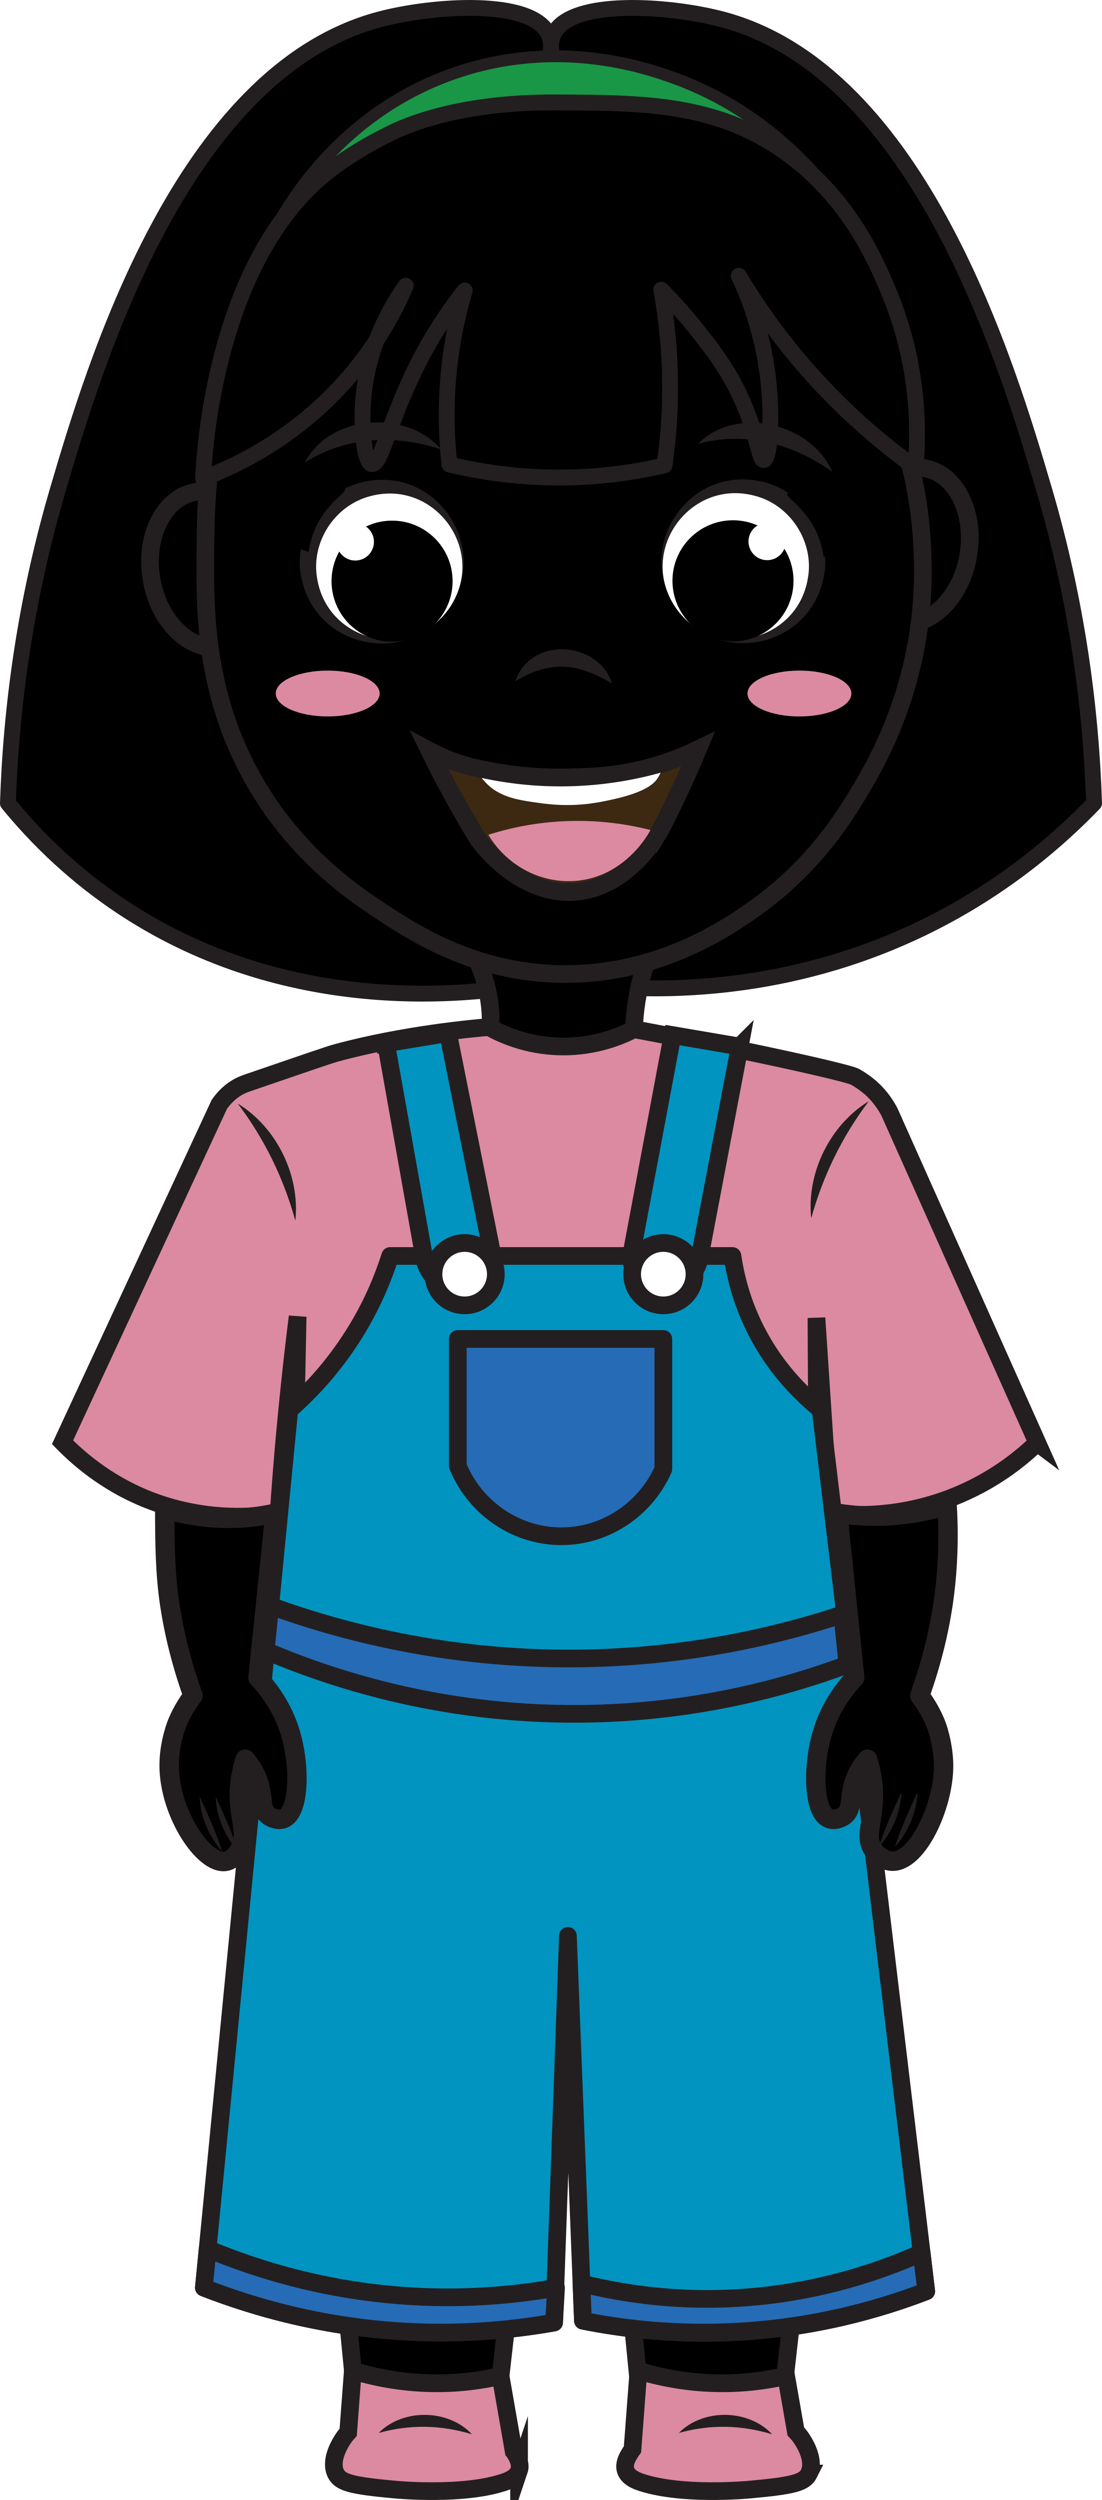 <?xml version="1.0" encoding="UTF-8"?>
<svg id="Layer_2" data-name="Layer 2" xmlns="http://www.w3.org/2000/svg" viewBox="0 0 187.025 424.244">
  <defs>
    <style>
      .long-straight .cls-1, .long-straight .cls-2 {
        fill: #fff;
      }

      .long-straight .cls-1, .long-straight .cls-3, .long-straight .cls-4, .long-straight .cls-5, .long-straight .cls-6, .long-straight .cls-7, .long-straight .cls-8, .long-straight .cls-9, .long-straight .cls-10, .long-straight .cls-11, .long-straight .cls-12 {
        stroke: #231f20;
      }

      .long-straight .cls-1, .long-straight .cls-4, .long-straight .cls-5, .long-straight .cls-6, .long-straight .cls-7, .long-straight .cls-9, .long-straight .cls-10 {
        stroke-miterlimit: 10;
      }

      .long-straight .cls-1, .long-straight .cls-4, .long-straight .cls-6, .long-straight .cls-7, .long-straight .cls-8, .long-straight .cls-9, .long-straight .cls-10, .long-straight .cls-11 {
        stroke-width: 3px;
      }

      .long-straight .cls-3 {
        fill: #hairColor;
        stroke-width: 2.69px;
      }

      .long-straight .cls-3, .long-straight .cls-8, .long-straight .cls-9, .long-straight .cls-11, .long-straight .cls-12 {
        stroke-linecap: round;
      }

      .long-straight .cls-3, .long-straight .cls-8, .long-straight .cls-11, .long-straight .cls-12 {
        stroke-linejoin: round;
      }

      .long-straight .cls-4, .long-straight .cls-9, .long-straight .cls-13 {
        fill: #db8aa1;
      }

      .long-straight .cls-5 {
        fill: #199747;
        stroke-width: 2px;
      }

      .long-straight .cls-6, .long-straight .cls-12 {
        fill: #skinColor;
      }

      .long-straight .cls-7, .long-straight .cls-11 {
        fill: #0194c0;
      }

      .long-straight .cls-8 {
        fill: #266bb5;
      }

      .long-straight .cls-10 {
        fill: #3d2912;
      }

      .long-straight .cls-12 {
        stroke-width: 3.291px;
      }

      .long-straight .cls-14 {
        fill: #231f20;
      }
    </style>
  </defs>
  <g class="long-straight" id="Layer_1-2" data-name="Layer 1">
    <g>
      <path class="cls-3" d="m92.148,12.491c.372-.729,2.197-4.045.917-6.726-2.894-6.062-19.742-4.861-28.739-2.446C30.719,12.342,15.84,62.716,9.906,82.809,4.166,102.242,1.861,120.428,1.345,136.312c4.745,5.81,11.382,12.48,20.401,18.275,26.968,17.325,55.839,14.358,65.914,12.832-2.324-103.443-.017-146.104,4.488-154.929Z"/>
      <path class="cls-3" d="m94.877,12.491c-.376-.737-2.196-4.048-.917-6.726,2.894-6.062,19.742-4.861,28.739-2.446,33.607,9.023,48.486,59.397,54.42,79.49,5.74,19.433,8.044,37.619,8.561,53.503-5.888,6.118-14.729,13.825-26.965,20.109-23.212,11.922-45.153,11.798-55.768,10.998-.323-103.364-3.56-146.094-8.07-154.929Z"/>
      <path class="cls-6" d="m81.138,163.262c.986,2.264,2.19,5.881,2.14,10.395-.022,1.986-.282,3.739-.611,5.197,3.29,1.013,7.895,2.049,13.452,2.14,4.646.076,8.605-.531,11.618-1.223-.189-2.067-.255-4.549,0-7.338.324-3.539,1.072-6.537,1.834-8.866-9.478-.102-18.955-.204-28.433-.306Z"/>
      <path class="cls-5" d="m46.947,38.467c2.019-3.78,10.942-19.457,30.362-26.099,17.225-5.891,31.875-.968,36.589.694,19.429,6.852,28.947,21.867,31.533,26.285-6.849-4.548-23.463-14.246-46.79-15.054-26.062-.903-44.885,9.832-51.694,14.174Z"/>
      <ellipse class="cls-6" cx="154.673" cy="92.597" rx="13.336" ry="9.805" transform="translate(38.008 230.028) rotate(-80.58)"/>
      <ellipse class="cls-6" cx="35.38" cy="96.627" rx="9.805" ry="13.336" transform="translate(-15.338 7.094) rotate(-9.42)"/>
      <path class="cls-6" d="m156.538,100.406c-.82,16.94-7.71,28.92-10.25,33.21-2.78,4.7-8.01,13.33-18.34,20.64-4.6,3.25-16.63,11.52-33.48,11.01-14.6-.45-24.75-7.24-30.73-11.24-3.85-2.58-12.41-8.43-19.26-19.26-3.5-5.54-5.74-11.07-7.16-16.32-2.46-9.08-2.5-17.28-2.47-23.12.02-3.24.03-6.68.24-10.24.57-9.41,2.5-19.68,9.39-29.43,16.48-23.31,46.93-23.38,49.98-23.34,2.62.03,31.43.89,49.54,24.72,4.21,5.55,7.01,11.23,8.86,16.53,3.35,9.54,3.65,17.81,3.75,21.76.04,1.74.02,3.44-.07,5.08Z"/>
      <path class="cls-14" d="m87.473,115.619c2.467-7.609,13.986-6.982,16.395.344-1.486-.832-2.82-1.519-4.185-1.997-4.234-1.606-8.38-.783-12.21,1.653h0Z"/>
      <g>
        <circle class="cls-2" cx="65.43" cy="95.756" r="13.142"/>
        <path class="cls-14" d="m76.458,102.904c-6.48,10.056-22.166,7.64-25.14-4.135-2.071-7.564,3.343-15.934,11.097-17.13,11.967-2.103,20.578,11.246,14.042,21.265h0Zm0,0c6.139-9.537-2.657-21.553-13.502-18.735-6.123,1.497-10.254,7.859-9.119,14.062,1.852,11.06,16.425,14.172,22.622,4.672h0Z"/>
      </g>
      <circle cx="66.539" cy="98.625" r="10.273"/>
      <path class="cls-10" d="m111.693,141.484c-.797,1.29-5.579,9.034-13.8,9.833-9.018.876-15.494-7.254-16.31-8.311-.766-.992-1.684-2.602-3.521-5.821-2.304-4.039-4.036-7.448-5.175-9.779,1.531.815,3.851,1.891,6.847,2.677.363.095,1.046.254,2.009.457,4.01.849,9.02,1.512,14.78,1.385,3.966-.087,9.187-.227,15.6-2.253,2.671-.844,4.824-1.785,6.331-2.513-.866,2.085-2.18,5.133-3.933,8.765-1.449,3-2.173,4.501-2.827,5.561Z"/>
      <path class="cls-13" d="m110.393,140.854c-.267.522-4.134,7.764-12.382,8.599-6.022.609-11.946-2.442-15.134-7.796,1.038-.331,2.488-.754,4.242-1.146,5.179-1.158,9.55-1.265,12.304-1.189,4.262.118,7.97.768,10.97,1.533Z"/>
      <path d="m52.371,93.681c-1.439-.485-3.183-1.206-5.051-2.293-1.84-1.071-3.31-2.212-4.433-3.21.887.261,2.374.576,4.204.382,2.122-.225,3.683-1.025,4.51-1.529-4.824-1.461-5.857-2.004-5.809-2.217.069-.307,2.328.336,5.51 0,4.282-.452,6.955-2.331,7.261-1.834.296.481-2.369,1.975-4.287,5.197-1.227,2.061-1.7,4.076-1.905,5.503Z"/>
      <path class="cls-2" d="m112.123,131.126c-.19.4-.4.78-.63,1.1-.38.53-1.62,2.1-7.18,3.36-2.67.61-6.66,1.47-12.08.77-4.11-.54-7.47-.97-9.92-3.68-.15-.17-.35-.39-.57-.66,4.01.87,9.02,1.55,14.78,1.42,6.25-.14,11.55-1.18,15.6-2.31Z"/>
      <g>
        <circle class="cls-2" cx="125.508" cy="95.693" r="13.142"/>
        <path class="cls-14" d="m114.479,102.84c6.197,9.5,20.771,6.386,22.622-4.673,1.135-6.203-2.996-12.566-9.119-14.062-10.848-2.817-19.641,9.198-13.502,18.735h0Zm0,0c-6.535-10.021,2.074-23.369,14.043-21.265,7.753,1.197,13.17,9.566,11.097,17.131-2.973,11.774-18.661,14.191-25.14,4.135h0Z"/>
      </g>
      <circle class="cls-2" cx="60.294" cy="91.954" r="3.169"/>
      <circle cx="124.398" cy="98.562" r="10.273"/>
      <ellipse class="cls-13" cx="55.613" cy="117.69" rx="8.817" ry="3.893"/>
      <ellipse class="cls-13" cx="135.676" cy="117.69" rx="8.817" ry="3.893"/>
      <path class="cls-3" d="m94.358,17.378c-15.576-.068-24.227,3.497-26.876,4.665-0.0 0-6.433,2.838-11.924,7.185-19.305,15.283-20.97,48.713-21.095,51.975h0c5.872-2.237,16.513-7.259,25.452-18.038,4.366-5.264,7.151-10.484,8.943-14.675-2.654,3.763-6.633,10.597-7.244,19.731-.308,4.607.203,10.359,1.511,10.536,1.464.199,2.792-6.699,7.233-15.881,2.864-5.922,6.049-10.464,8.509-13.587-1.421,4.834-2.728,11.05-3.006,18.337-.158,4.139.044,7.903.415,11.202,6.23,1.49,14.627,2.727,24.454,1.992,4.475-.334,8.515-1.023,12.051-1.849.806-5.656,1.255-12.463.685-20.115-.259-3.484-.699-6.727-1.24-9.703,1.598,1.613,3.672,3.836,5.912,6.635,1.509,1.886,3.929,4.909,5.98,8.523,4.443,7.827,4.565,13.856,5.503,13.758,1.001-.105,1.57-7.048.688-14.217-.902-7.33-3.107-13.157-4.92-17.056,2.899,4.843,6.744,10.414,11.799,16.139,6.371,7.216,12.803,12.569,18.191,16.433h0c.526-5.844.754-17.25-4.586-29.962-2.163-5.15-6.689-15.922-17.733-23.694-11.675-8.216-23.799-8.269-38.703-8.334Z"/>
      <path class="cls-6" d="m58.355,386.704c.51,5.197,1.019,10.395,1.529,15.592,3.29,1.013,7.895,2.049,13.452,2.14,4.646.076,8.605-.531,11.618-1.223.611-5.401,1.223-10.803,1.834-16.204-9.478-.102-18.955-.204-28.433-.306Z"/>
      <path class="cls-6" d="m106.647,386.704c.51,5.197,1.019,10.395,1.529,15.592,3.29,1.013,7.895,2.049,13.452,2.14,4.646.076,8.605-.531,11.618-1.223.611-5.401,1.223-10.803,1.834-16.204-9.478-.102-18.955-.204-28.433-.306Z"/>
      <circle class="cls-2" cx="130.198" cy="91.891" r="3.169"/>
      <path class="cls-9" d="m176.035,244.833c-2.725,2.635-7.528,6.601-14.541,9.319-8.883,3.443-16.725,3.106-20.739,2.651-.73-11.049-1.46-22.098-2.191-33.148.12,23.379.24,46.758.361,70.138H49.125c.463-23.456.926-46.911,1.388-70.367-.878,6.995-1.655,14.2-2.309,21.607-.351,3.977-.656,7.901-.92,11.77-2.155.362-5.026.672-8.402.551-2.54-.09-7.066-.485-12.216-2.285-7.867-2.75-13.184-7.379-16.051-10.318,8.866-19.108,17.733-38.217,26.599-57.325.699-1.012,1.863-2.341,3.669-3.21.324-.156.643-.285.95-.39,9.395-3.23,14.094-4.839,15.092-5.112,11.645-3.188,23.903-4.249,26.043-4.426,2.014,1.127,6.362,3.208,12.259,3.298,5.91.09,10.328-1.865,12.374-2.933,21.123,3.948,36.376,7.452,37.498,8.073,1.539.851,2.751,1.949,2.752,1.949,1.578,1.429,2.535,2.951,3.096,4.013,8.363,18.715,16.726,37.431,25.089,56.146Z"/>
      <path class="cls-11" d="m66.218,213.136h58.09c.442,3.037,1.363,7.007,3.362,11.312,3.487,7.508,8.499,12.254,11.599,14.75,5.976,49.876,11.953,99.752,17.929,149.628-7.778,3.013-19.277,6.412-33.49,6.983-9.784.393-18.219-.659-24.778-1.986-.849-21.771-1.698-43.542-2.547-65.313-.781,21.873-1.563,43.746-2.344,65.619-6.085,1.084-13.353,1.854-21.541,1.68-15.986-.338-29.012-4.133-37.899-7.595,4.833-49.646,9.665-99.293,14.498-148.939,3.382-2.962,7.784-7.499,11.618-13.911,2.7-4.515,4.404-8.765,5.503-12.229Z"/>
      <path class="cls-12" d="m27.969,258.708c.029,2.387.009,8.208.858,13.717.747,4.85,2.005,9.967,3.924,15.327-.689.909-1.741,2.439-2.6,4.467-.172.407-1.468,3.638-1.447,7.456.044,8.016,5.898,16.778,9.565,16.204,1.342-.21,2.182-1.639,2.432-2.064,1.371-2.332.093-4.562-.076-8.331-.075-1.662.048-4.036.994-6.955,1.247,1.435,1.895,2.797,2.255,3.898.874,2.68.264,4.517,1.605,5.618.647.531,1.765.906,2.637.573,2.689-1.027,2.881-8.745,1.19-14.446-1.246-4.202-3.521-7.336-5.518-9.478.96-9.298,1.919-18.595,2.879-27.893-2.355.519-5.549.98-9.328.835-3.848-.148-7.047-.876-9.377-1.591-.005.638-.007,1.557.007,2.661Z"/>
      <path class="cls-12" d="m160.875,258.708c.138,6.386-.5,11.389-.858,13.717-.747,4.85-2.005,9.967-3.924,15.327.689.909,1.741,2.439,2.6,4.467.825,1.947,1.445,4.917,1.447,7.456.004,6.759-4.39,16.282-8.711,16.175-1.412-.035-2.669-1.095-3.286-2.035-1.369-2.086-.105-4.288.076-8.331.075-1.662-.048-4.036-.994-6.955-1.247,1.435-1.895,2.797-2.255,3.898-.874,2.68-.264,4.517-1.605,5.618-.647.531-1.765.906-2.637.573-2.689-1.027-2.881-8.745-1.19-14.446,1.246-4.202,3.521-7.336,5.518-9.478-.96-9.298-1.919-18.595-2.879-27.893,2.436.38,5.584.647,9.229.39,3.763-.265,6.929-1.01,9.331-1.758.051.817.108,1.939.137,3.273Z"/>
      <path class="cls-7" d="m65.511,177.054c3.509-.579,7.017-1.157,10.526-1.736,2.543,12.716,5.087,25.432,7.63,38.147-.382,2.631-2.26,4.719-4.586,5.197-2.949.607-6.218-1.455-7.032-4.892-2.179-12.239-4.359-24.478-6.538-36.718Z"/>
      <path class="cls-14" d="m118.478,75.307c6.416-6.556,19.255-3.489,22.762,4.754-6.646-4.758-14.755-6.923-22.762-4.754h0Z"/>
      <path class="cls-14" d="m51.736,78.486c4.179-8.166,17.35-9.05,23.147-2.22-7.759-2.569-16.145-2.229-23.147,2.22h0Z"/>
      <path class="cls-7" d="m125.531,177.598c-3.798-.649-7.595-1.298-11.393-1.947-2.365,12.605-4.73,25.21-7.095,37.815.382,2.631,2.26,4.719,4.586,5.197,2.949.607,6.218-1.455,7.032-4.892,2.29-12.058,4.58-24.116,6.871-36.174Z"/>
      <path class="cls-8" d="m77.695,227.217h34.881v22.087c-2.992,6.733-9.534,11.178-16.766,11.391-7.818.23-15.077-4.528-18.115-11.924v-21.554Z"/>
      <path class="cls-4" d="m88.092,419.245c-.41,1.23-1.89,1.78-2.82,2.07-6.8,2.16-17.23,1.26-18.42,1.15-7.27-.67-9.09-1.18-9.85-2.7-1.03-2.07.52-4.74.91-5.4.34-.58.73-1.12,1.18-1.61.26-3.48.53-6.97.79-10.46,3.29,1.02,7.9,2.05,13.45,2.14,4.65.08,8.61-.53,11.62-1.22.74,4.26,1.49,8.52,2.23,12.78.06.07.1.14.15.21.38.6,1.16,1.85.76,3.04Z"/>
      <path class="cls-4" d="m137.292,419.765c-.76,1.52-2.58,2.03-9.85,2.7-1.19.11-11.62,1.01-18.42-1.15-.93-.29-2.41-.84-2.83-2.07-.39-1.19.39-2.44.77-3.04.12-.19.25-.38.38-.56.34-4.45.67-8.89,1.01-13.35,3.29,1.02,7.9,2.05,13.46,2.14,4.64.08,8.6-.53,11.61-1.22.55,3.13,1.1,6.27,1.64,9.4.51.53.95,1.11,1.32,1.75.39.66,1.94,3.33.91,5.4Z"/>
      <circle class="cls-1" cx="78.858" cy="216.227" r="5.29"/>
      <circle class="cls-1" cx="112.576" cy="216.227" r="5.29"/>
      <path d="m139.787,94.502c1.439-.485,3.183-1.206,5.051-2.293,1.84-1.071,3.31-2.212,4.433-3.21-.887.261-2.374.576-4.204.382-2.122-.225-3.683-1.025-4.51-1.529,4.824-1.461,5.857-2.004,5.809-2.217-.069-.307-2.328.336-5.51,0-4.282-.452-6.955-2.331-7.261-1.834-.296.481,2.369,1.975,4.287,5.197,1.227,2.061,1.7,4.076,1.905,5.503Z"/>
      <path class="cls-14" d="m36.615,304.916c1.439,3.136,2.789,6.031,3.822,9.325-2.237-2.584-3.726-5.873-3.822-9.325h0Z"/>
      <path class="cls-14" d="m33.896,304.916c1.439,3.136,2.789,6.031,3.822,9.325-2.237-2.584-3.726-5.873-3.822-9.325h0Z"/>
      <path class="cls-14" d="m152.976,304.139c-.096,3.452-1.585,6.741-3.822,9.325,1.033-3.293,2.383-6.189,3.822-9.325h0Z"/>
      <path class="cls-14" d="m155.696,304.139c-.096,3.452-1.585,6.741-3.822,9.325,1.033-3.293,2.383-6.189,3.822-9.325h0Z"/>
      <g>
        <path class="cls-13" d="m40.342,187.266c1.75,1.602,4.021,4.052,5.962,7.49,2.797,4.955,3.578,9.607,3.822,12.382"/>
        <path class="cls-14" d="m40.342,187.266c6.598,4.029,10.602,12.189,9.784,19.873-2.028-7.263-5.235-13.853-9.784-19.873h0Z"/>
      </g>
      <g>
        <path class="cls-13" d="m147.456,186.865c-1.75,1.602-4.021,4.052-5.962,7.49-2.797,4.955-3.578,9.607-3.822,12.382"/>
        <path class="cls-14" d="m147.456,186.865c-4.548,6.019-7.755,12.61-9.783,19.873-.819-7.684,3.185-15.844,9.783-19.873h0Z"/>
      </g>
      <path class="cls-14" d="m64.271,412.865c4.113-4.181,11.829-4.062,15.822.229-5.268-1.596-10.512-1.7-15.822-.229h0Z"/>
      <path class="cls-14" d="m115.216,412.865c4.113-4.181,11.829-4.062,15.822.229-5.268-1.596-10.512-1.7-15.822-.229h0Z"/>
      <path class="cls-8" d="m45.863,272.495c11.46,4.168,29.655,9.199,52.345,8.943,18.786-.212,34.167-3.974,44.742-7.465.292,2.834.585,5.668.877,8.502-10.123,3.762-25.923,8.246-45.62,8.365-23.802.143-42.415-6.155-53.119-10.717.258-2.542.516-5.085.774-7.627Z"/>
      <path class="cls-8" d="m35.24,381.63c8.452,3.526,21.114,7.56,36.828,8.152,8.57.323,16.116-.451,22.299-1.548-.109,1.965-.219,3.93-.328,5.895-6.085,1.084-13.353,1.854-21.541,1.68-15.986-.338-29.012-4.133-37.899-7.595.214-2.195.427-4.39.641-6.585Z"/>
      <path class="cls-8" d="m156.415,382.292c-7.715,3.438-20.401,7.835-36.409,7.832-8.378-.002-15.609-1.208-21.322-2.634.082,2.111.165,4.222.247,6.333,6.317,1.251,14.174,2.21,23.182,1.978,14.846-.383,26.906-3.853,35.085-6.975-.261-2.178-.522-4.356-.783-6.534Z"/>
    </g>
  </g>
</svg>